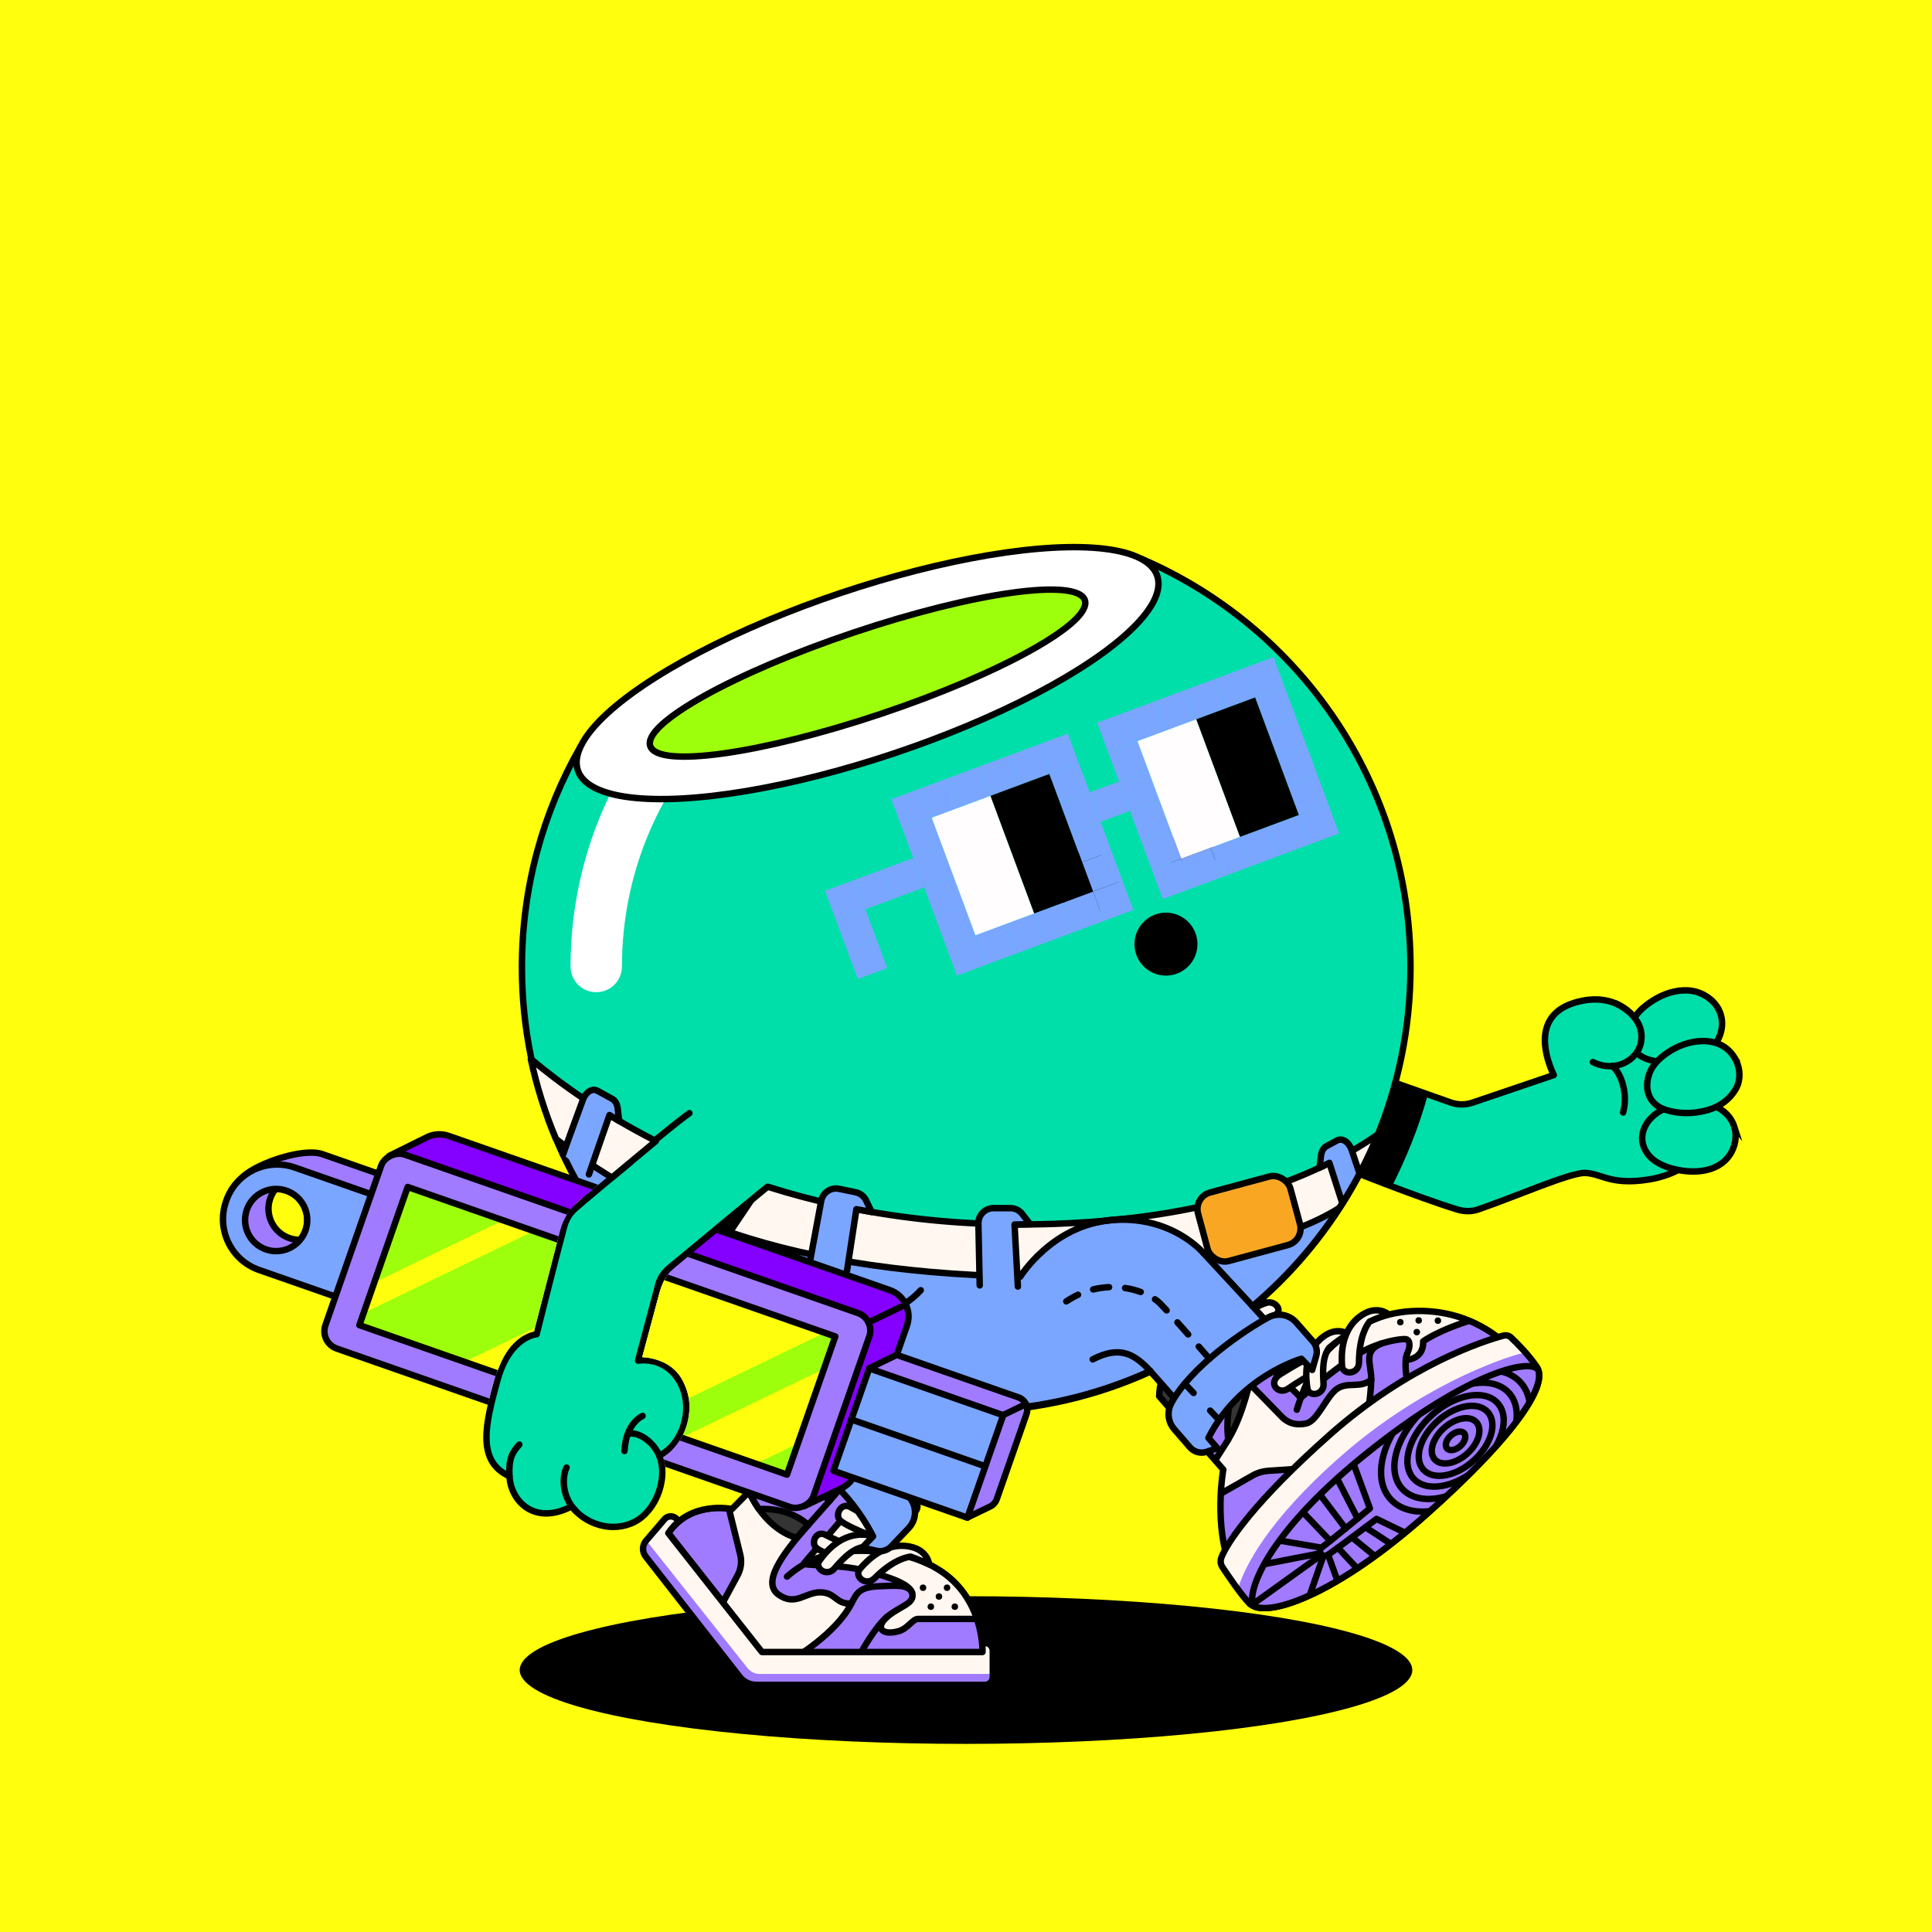<?xml version="1.0" encoding="UTF-8"?>
<svg xmlns="http://www.w3.org/2000/svg" viewBox="0 0 600 600">
<rect x="0" y="0" width="600" height="600" fill="#808080" stroke="none"/>
<svg id="uuid-2ebc4e2e-813a-485c-9454-52c68b62da26" data-name="BACKGROUND" xmlns="http://www.w3.org/2000/svg" viewBox="0 0 600 600"><defs><style>
      .uuid-eb841eac-0e7b-47b1-8e78-e5724f1a9b43 {
        fill: #ffff0d;
      }
    </style></defs><rect class="uuid-eb841eac-0e7b-47b1-8e78-e5724f1a9b43" x="-1" y="-1" width="602" height="602"/></svg>
<svg id="uuid-e741404e-82c4-4369-9e18-3b285ad0d639" data-name="BACKGROUND" xmlns="http://www.w3.org/2000/svg" viewBox="0 0 600 600"><defs><style>
      .uuid-d96a9218-ac41-4a59-a766-168518bf484e, .uuid-62df82db-f943-4e5d-8b33-ce66e667749b {
        fill: #fff;
      }

      .uuid-3fd29da4-aff1-4808-923d-0b32c79c7637, .uuid-62df82db-f943-4e5d-8b33-ce66e667749b, .uuid-72477d5d-f7d9-4d71-877e-01caf37e8bcd, .uuid-5bb669c8-5a3f-440c-aba4-3853114d1d43, .uuid-62880ae1-7573-4820-a7ac-833c4461f068, .uuid-364077b4-4770-4526-89f6-25dde6160d98, .uuid-1e9082da-51b1-4e46-b839-8455f209e0c9 {
        stroke: #000;
        stroke-width: 2px;
      }

      .uuid-3fd29da4-aff1-4808-923d-0b32c79c7637, .uuid-62df82db-f943-4e5d-8b33-ce66e667749b, .uuid-72477d5d-f7d9-4d71-877e-01caf37e8bcd, .uuid-364077b4-4770-4526-89f6-25dde6160d98 {
        stroke-miterlimit: 10;
      }

      .uuid-3fd29da4-aff1-4808-923d-0b32c79c7637, .uuid-72477d5d-f7d9-4d71-877e-01caf37e8bcd, .uuid-5bb669c8-5a3f-440c-aba4-3853114d1d43, .uuid-1e9082da-51b1-4e46-b839-8455f209e0c9 {
        fill: #00dfa9;
      }

      .uuid-62df82db-f943-4e5d-8b33-ce66e667749b, .uuid-72477d5d-f7d9-4d71-877e-01caf37e8bcd, .uuid-5bb669c8-5a3f-440c-aba4-3853114d1d43, .uuid-62880ae1-7573-4820-a7ac-833c4461f068, .uuid-364077b4-4770-4526-89f6-25dde6160d98 {
        stroke-linecap: round;
      }

      .uuid-5bb669c8-5a3f-440c-aba4-3853114d1d43, .uuid-62880ae1-7573-4820-a7ac-833c4461f068, .uuid-1e9082da-51b1-4e46-b839-8455f209e0c9 {
        stroke-linejoin: round;
      }

      .uuid-62880ae1-7573-4820-a7ac-833c4461f068 {
        fill: none;
      }

      .uuid-364077b4-4770-4526-89f6-25dde6160d98 {
        fill: #9dff0c;
      }
    </style></defs><path class="uuid-5bb669c8-5a3f-440c-aba4-3853114d1d43" d="m409.81,359.6c9.2,3.77,29.89,12.05,42.79,16.03,2.11.65,4.41.69,6.5-.04,11.79-4.08,28.47-11.39,33.03-11.32,5.25.08,7.8,3.93,19.88,2.04,13.36-2.1,22.43-11.99,20.93-23.3-4.21-43.28-25.18-26.79-25.18-26.79,0,0-5.84-8.75-18.76-4.82-11.83,3.6-10.2,14.44-6.47,22.47l-25.29,8.58c-2.14.72-4.45.71-6.59-.02l-35.7-12.61"/><path class="uuid-72477d5d-f7d9-4d71-877e-01caf37e8bcd" d="m533.36,312.82c2.5,3.94,1.62,9.14-1.57,12.4-2.47,2.53-5.88,3.88-9.32,4.4-2.8.43-5.7.42-8.49-.08-2.14-.39-4.29-1.1-5.79-2.75-1.66-1.83-2.27-4.46-1.98-6.87.51-4.17,3.84-7.14,7.22-9.26,3.17-1.98,6.86-3.26,10.64-3.09,3.8.18,7.36,2.19,9.3,5.24Z"/><path class="uuid-72477d5d-f7d9-4d71-877e-01caf37e8bcd" d="m538.57,349.84c.97,3.03.32,6.43-1.5,9.01-3.77,5.33-11.17,5.65-16.96,4.27-3.31-.79-6.69-2.21-8.67-5.13-3.13-4.61-.82-9.79,3.48-12.56,2.58-1.66,5.61-2.67,8.63-3.14,5.73-.89,13.1,1.51,15.03,7.56Z"/><path class="uuid-72477d5d-f7d9-4d71-877e-01caf37e8bcd" d="m538.71,328.53c1.8,2.99,2.06,6.89.22,9.9-1.95,3.2-4.94,5.25-8.49,6.28-3.66,1.07-7.64,1.27-11.4.44-2.25-.5-4.53-1.38-5.96-3.28-1.86-2.47-1.89-5.68-.85-8.49,1.2-3.24,4.17-5.69,7.09-7.37,6.15-3.56,15.21-4.43,19.39,2.52Z"/><path class="uuid-72477d5d-f7d9-4d71-877e-01caf37e8bcd" d="m501.85,311.68s9.27,3.84,7.77,12.02c-1.04,5.68-8.17,9.55-14.94,6.13"/><path class="uuid-62880ae1-7573-4820-a7ac-833c4461f068" d="m500.67,331.08c2.41,1.63,5.11,8.04,3.4,14.42"/><path d="m443.44,339.88c-2.88,10.58-6.94,20.23-11.17,28.59-10.17-3.78-21.16-9.53-27-11.93l11.83-26.02,26.35,9.36Z"/><ellipse cx="300" cy="518.65" rx="138.6" ry="22.93"/><path class="uuid-3fd29da4-aff1-4808-923d-0b32c79c7637" d="m319.36,427.14c-1.16,1.05-54.95,57-54.95,57,0,0,21.51-1.95,31.74,10.62,10.23,12.57,7.26,23.89,7.26,23.89h-66.9s-28.69-36.17-28.69-36.17c0,0,3.74-13.4,20.44-10.59,20.9-19.38,55.52-59.13,55.52-59.13l35.59,14.38Z"/><path d="m283.78,412.76l31.28,12.64-3.24,9.5c-2.93,3.03-9.76,10.12-13.64,14.14-11.92,0-27.98-2.13-41.33-6.37,13.95-15.1,26.93-29.92,26.93-29.92Z"/><path class="uuid-3fd29da4-aff1-4808-923d-0b32c79c7637" d="m354.45,173.54l-.11.27-174.2,58.29c-11.49,20.13-18.05,43.43-18.05,68.27,0,76.2,61.77,137.98,137.97,137.98s137.98-61.77,137.98-137.98c0-56.89-34.43-105.72-83.58-126.83Z"/><path class="uuid-62880ae1-7573-4820-a7ac-833c4461f068" d="m264.41,484.14c-4.06.49-11.49,1.36-17.85,7.23"/><path class="uuid-d96a9218-ac41-4a59-a766-168518bf484e" d="m185.17,308.14c-4.41,0-7.98-3.57-7.98-7.98,0-67.74,55.11-122.86,122.86-122.86,4.41,0,7.98,3.57,7.98,7.98s-3.57,7.98-7.98,7.98c-58.94,0-106.9,47.95-106.9,106.9,0,4.41-3.57,7.98-7.98,7.98Z"/><path d="m203.75,397.46l34.2-27.46-24.86,36.3c-6.73-5.1-3.66-2.61-9.34-8.83Z"/><path class="uuid-1e9082da-51b1-4e46-b839-8455f209e0c9" d="m323.72,387.31c19.14-13.4,39.15-11.3,55.52,7.36,19.6,22.35,30.57,33.06,30.57,33.06,0,0,10.74-19.34,34.77-17.5,18.26,1.4,24.84,14.43,24.84,14.43,0,0,6.21,8.82-22.45,33.5-28.66,24.68-54.93,40.92-61.14,29.46-6.21-11.46-2.82-32.1-2.82-32.1,0,0-22.02-26.09-27.94-32.01-6.79-6.79-15.71-1.36-15.71-1.36"/><path class="uuid-3fd29da4-aff1-4808-923d-0b32c79c7637" d="m446.97,458.17c-25.89,22.29-49.82,37.69-58.79,32.02-9.77-7.44,26.84-38.54,44.88-52.7,18.04-14.16,32.17-17.82,36.36-12.81,0,0,6.21,8.82-22.45,33.5Z"/><path class="uuid-62880ae1-7573-4820-a7ac-833c4461f068" d="m409.81,427.74c-1.89,2.86-4.55,10.38-4.55,10.38"/><ellipse class="uuid-62df82db-f943-4e5d-8b33-ce66e667749b" cx="269.41" cy="209.07" rx="94.9" ry="26.25" transform="translate(-52.5 96.54) rotate(-18.55)"/><ellipse class="uuid-364077b4-4770-4526-89f6-25dde6160d98" cx="269.41" cy="209.07" rx="71.19" ry="13.32" transform="translate(-52.5 96.54) rotate(-18.55)"/><g><path class="uuid-5bb669c8-5a3f-440c-aba4-3853114d1d43" d="m214.11,345.7c-8.05,5.83-25.34,20.79-35.52,29.67-1.67,1.45-2.82,3.41-3.39,5.55-3.14,11.67-8.55,33.44-8.55,33.44,0,0-8.42.58-12.19,14.35-3.64,13.3-6.64,25.06,3.77,29.75.35,7.47,7.51,15.45,19.2,9.41.14-.06,1.32,1.32,1.44,1.45,2.64,2.7,6.36,4.45,10.13,4.81,3.65.36,7.61-.67,10.43-3.08,3.29-2.81,5.4-6.94,6.05-11.2.4-2.61.26-5.31-.75-7.78,0,0,6.2-2.51,8.05-11.34,1.99-9.49-4.22-19.42-14.62-18.18l6.17-23.11c.51-2.2,1.74-4.16,3.49-5.59l29.38-24.3"/><path class="uuid-62880ae1-7573-4820-a7ac-833c4461f068" d="m204.73,452.06c-1.37-3.47-5.39-7.08-9-6.88"/><path class="uuid-62880ae1-7573-4820-a7ac-833c4461f068" d="m178.86,469.3c-5.16-5.27-3.82-11.97-2.9-13.54"/><path class="uuid-62880ae1-7573-4820-a7ac-833c4461f068" d="m158.22,458.45c-.27-5.22.73-7.32,3.06-9.83"/><path class="uuid-62880ae1-7573-4820-a7ac-833c4461f068" d="m193.93,450.63c.14-2.07.48-4.16,1.32-6.06.85-1.95,2.36-3.88,4.31-4.85"/></g></svg>
<svg id="uuid-175be159-db61-4df5-a3ec-4e569af78a21" data-name="BODY" xmlns="http://www.w3.org/2000/svg" viewBox="0 0 600 600"><defs><style>
      .uuid-cb5ad370-d590-4d84-8471-319d1a4c5aa5 {
        fill: none;
        stroke: #000;
        stroke-linecap: round;
        stroke-linejoin: round;
        stroke-width: 4px;
      }
    </style></defs><g id="uuid-13c94933-b88a-4a0e-9bd5-264a3853387a" data-name="expressions"><g id="uuid-006bcb9c-427f-47d9-92c9-0f51d1e9073c" data-name="mouth"><circle cx="362.12" cy="293.18" r="9.78" transform="translate(-9.59 12.26) rotate(-1.91)"/></g><g id="uuid-aa5f76af-2ff8-4e7f-a2a4-73d690451a8d" data-name="eye L"><circle cx="337.63" cy="273.96" r="9.78" transform="translate(-8.96 11.43) rotate(-1.91)"/></g><g id="uuid-4d2b7d8b-0a30-48e5-b672-08579e330a1a" data-name="eye R"><polyline class="uuid-cb5ad370-d590-4d84-8471-319d1a4c5aa5" points="374.33 254.17 360.69 266.02 379.28 264.87"/></g></g></svg>
<svg id="uuid-6b1ca43c-fceb-4acd-85bc-eb7c63c2d5ed" data-name="BACKGROUND" xmlns="http://www.w3.org/2000/svg" xmlns:xlink="http://www.w3.org/1999/xlink" viewBox="0 0 600 600"><defs><style>
      .uuid-7d324a92-f859-4859-84b1-6b64e5c7ec03, .uuid-67100d62-60e5-4cd8-9feb-5d83ffa2b8c8, .uuid-bc5fc81c-92fa-4ec4-8e4a-352e040d594c, .uuid-5ac50f8a-6b3d-459b-9f7c-e2e49936e76c, .uuid-6c969cdd-f62e-43a7-a73f-31724797c8f5, .uuid-b67ff905-7fb7-4340-8266-4c03ea4a3719, .uuid-01b34b03-825a-47cb-a604-f9db4e1cd74f, .uuid-466c2826-7ac3-48ed-8208-b1d7f9e89468 {
        fill: none;
      }

      .uuid-67100d62-60e5-4cd8-9feb-5d83ffa2b8c8 {
        clip-path: url(#uuid-0502021d-5d50-4318-98da-cdd75b92ab18);
      }

      .uuid-617835b9-dcb7-47c3-8e7d-ba218dfa85d0 {
        fill: #353434;
      }

      .uuid-617835b9-dcb7-47c3-8e7d-ba218dfa85d0, .uuid-8e974996-2f7b-47a5-9824-e41b82eedcf4, .uuid-4e5a8a5f-577b-4228-8ffe-283c3c5a70f5, .uuid-bc5fc81c-92fa-4ec4-8e4a-352e040d594c, .uuid-5ac50f8a-6b3d-459b-9f7c-e2e49936e76c {
        stroke: #000;
        stroke-linecap: round;
        stroke-linejoin: round;
      }

      .uuid-617835b9-dcb7-47c3-8e7d-ba218dfa85d0, .uuid-8e974996-2f7b-47a5-9824-e41b82eedcf4, .uuid-4e5a8a5f-577b-4228-8ffe-283c3c5a70f5, .uuid-5ac50f8a-6b3d-459b-9f7c-e2e49936e76c {
        stroke-width: 2px;
      }

      .uuid-57d2f649-6cf8-4f64-88c1-f5885b0533cd, .uuid-4e5a8a5f-577b-4228-8ffe-283c3c5a70f5 {
        fill: #fff7f0;
      }

      .uuid-4a3249ec-b2f6-48bb-a8f3-a82bfffadfc2, .uuid-8e974996-2f7b-47a5-9824-e41b82eedcf4 {
        fill: #a07bff;
      }

      .uuid-bc5fc81c-92fa-4ec4-8e4a-352e040d594c {
        stroke-width: 2px;
      }

      .uuid-6c969cdd-f62e-43a7-a73f-31724797c8f5 {
        clip-path: url(#uuid-65b2ff7e-b3d6-471c-abcc-31367d16a59a);
      }

      .uuid-b67ff905-7fb7-4340-8266-4c03ea4a3719 {
        clip-path: url(#uuid-b7157335-6e6b-4f02-acd6-65c4362be68b);
      }

      .uuid-01b34b03-825a-47cb-a604-f9db4e1cd74f {
        clip-path: url(#uuid-210babb4-acd7-4b92-9096-56d819bae4c2);
      }

      .uuid-466c2826-7ac3-48ed-8208-b1d7f9e89468 {
        clip-path: url(#uuid-bafb8971-eb1d-4f25-a86c-d00529b534c5);
      }
    </style><clipPath id="uuid-0502021d-5d50-4318-98da-cdd75b92ab18"><path class="uuid-7d324a92-f859-4859-84b1-6b64e5c7ec03" d="m236.72,508.58l-26.43-36.69c-.99-1.27-2.89-1.3-3.93-.08l-5.74,6.7c-1.19,1.4-1.23,3.44-.1,4.88l29.22,37.38c1.22,1.56,3.1,2.48,5.08,2.48h71.09c1.33,0,2.41-1.08,2.41-2.41v-8.19c0-1.33-1.08-2.41-2.41-2.41h-65.78c-1.34,0-2.6-.62-3.42-1.67h0Z"/></clipPath><clipPath id="uuid-65b2ff7e-b3d6-471c-abcc-31367d16a59a"><path class="uuid-7d324a92-f859-4859-84b1-6b64e5c7ec03" d="m250.25,445.38l-22.93,23.27s-12.85-2.78-19.77,7.48l29.07,36.91h68.51s.65-17.01-14.04-25.82c-8.29-5.06-18.57-5.38-18.57-5.38l11.83-12.51c.96-1.06.66-2.75-.62-3.4-2.53-1.29-6.47-3.3-9.42-4.8-1.34-.68-2.97-.41-4.02.67l-1.42,1.47s-6.22-3.03-10.77-8.09-5.44-7.92-5.44-7.92l2.43-2.53-1.36-.35c-.75-.19-1.55-.17-2.25.15-.47.22-.9.52-1.22.84h0Z"/></clipPath><clipPath id="uuid-b7157335-6e6b-4f02-acd6-65c4362be68b"><path class="uuid-7d324a92-f859-4859-84b1-6b64e5c7ec03" d="m360,433.62l19.9,22.77s-3.17,17.71,2.54,31.11c0,0,5.33-16.06,31.48-39.12,26.16-23.06,53.73-30.88,53.73-30.88,0,0-10.6-11.39-29.3-10.31-18.7,1.08-28.7,15.35-28.7,15.35l-20.51-22.1c-.8-.85-1.95-1.29-3.1-1.14-2.22.27-6.08,1.2-10.09,4.24-.66.5-.78,1.46-.26,2.11l1.05,1.3s-16.35,11.66-16.75,26.68h0Z"/></clipPath><clipPath id="uuid-210babb4-acd7-4b92-9096-56d819bae4c2"><path class="uuid-7d324a92-f859-4859-84b1-6b64e5c7ec03" d="m469.32,415.42c-.66-.63-1.59-.86-2.47-.62-5.87,1.59-29.25,8.95-53.86,30.76-23.28,20.64-31.86,33.4-33.68,38.15-.37.98-.27,2.06.31,2.94,1.37,2.1,5.65,8.44,8.34,11.27,4.73,4.98,26.38-2.07,55.09-27.69,28.72-25.62,37.69-40.52,34.25-45.67-2.52-3.77-6.2-7.44-7.99-9.14h0Z"/></clipPath><clipPath id="uuid-bafb8971-eb1d-4f25-a86c-d00529b534c5"><path class="uuid-7d324a92-f859-4859-84b1-6b64e5c7ec03" d="m477.9,426.07h0c-.62-4.79-20.55-1.28-53.98,25.69-33.41,26.94-37.41,45.67-34.1,47.26,7.15,2.33,27.31-5.65,53.25-28.79,24.07-21.47,34.26-35.41,34.9-42.4,0-.73,0-1.33-.07-1.76h0Z"/></clipPath></defs><g id="uuid-f408db85-a353-4742-a68e-9c398e6873ff" data-name="uuid-cd11fcea-88d0-488e-8ad3-f73ba4124c0e"><g><g><g><path class="uuid-57d2f649-6cf8-4f64-88c1-f5885b0533cd" d="m236.72,508.58l-26.43-36.69c-.99-1.27-2.89-1.3-3.93-.08l-5.74,6.7c-1.19,1.4-1.23,3.44-.1,4.88l29.22,37.38c1.22,1.56,3.1,2.48,5.08,2.48h71.09c1.33,0,2.41-1.08,2.41-2.41v-8.19c0-1.33-1.08-2.41-2.41-2.41h-65.78c-1.34,0-2.6-.62-3.42-1.67h0Z"/><g class="uuid-67100d62-60e5-4cd8-9feb-5d83ffa2b8c8"><path class="uuid-4a3249ec-b2f6-48bb-a8f3-a82bfffadfc2" d="m311.73,519.85h-75.87c-1.43,0-2.79-.65-3.68-1.78l-33.28-41.94-4.78,6.84,36.02,45.1,81.59-1.62v-6.61h0Z"/></g><path class="uuid-5ac50f8a-6b3d-459b-9f7c-e2e49936e76c" d="m236.72,508.58l-26.43-36.69c-.99-1.27-2.89-1.3-3.93-.08l-5.74,6.7c-1.19,1.4-1.23,3.44-.1,4.88l29.22,37.38c1.22,1.56,3.1,2.48,5.08,2.48h71.09c1.33,0,2.41-1.08,2.41-2.41v-8.19c0-1.33-1.08-2.41-2.41-2.41h-65.78c-1.34,0-2.6-.62-3.42-1.67h0Z"/></g><g><path class="uuid-57d2f649-6cf8-4f64-88c1-f5885b0533cd" d="m250.25,445.38l-22.93,23.27s-12.85-2.78-19.77,7.48l29.07,36.91h68.51s.65-17.01-14.04-25.82c-8.29-5.06-18.57-5.38-18.57-5.38l11.83-12.51c.96-1.06.66-2.75-.62-3.4-2.53-1.29-6.47-3.3-9.42-4.8-1.34-.68-2.97-.41-4.02.67l-1.42,1.47s-6.22-3.03-10.77-8.09-5.44-7.92-5.44-7.92l2.43-2.53-1.36-.35c-.75-.19-1.55-.17-2.25.15-.47.22-.9.52-1.22.84h0Z"/><g class="uuid-6c969cdd-f62e-43a7-a73f-31724797c8f5"><g><path class="uuid-8e974996-2f7b-47a5-9824-e41b82eedcf4" d="m207.56,476.13l16.95,21.51,4.56-8.42c1.06-1.96,1.35-4.25.82-6.42l-3.54-14.32c-3.13-.41-13.01-.92-18.79,7.64h0Z"/><path class="uuid-617835b9-dcb7-47c3-8e7d-ba218dfa85d0" d="m235.69,468.65c5.41,7.65,11.73,8.93,11.73,8.93l17.3-19.75-9.01-19.35-13.15,2.63-11.12,19.55s1.48,4.08,4.25,7.99h0Z"/><g><path class="uuid-8e974996-2f7b-47a5-9824-e41b82eedcf4" d="m268.87,463.27s-18.49,21.32-19.16,22.2c-.67.88,10.65.19,18.81,2.29,8.16,2.09,14.33,4.3,14.83,7.23.51,2.93-3.21,3.65-7.01,6.46-4.82,3.56-2.97,6.66,2.61,5.17,3.03-.81,4.45-3.84,6.12-3.84h20.73s4.72,8.78,5.12,12.22h-64.36s13.07-7.62,17.85-17.02c-4.93.3-4.73-3.34-9.51-3.47s-7.82,4.45-13.08.74c-5.26-3.71.81-12.27,9.17-21.64,0,0-5.19-5.51-15.3-4.96,0,0-1.38-1.62-4.87-9.15l8.34-7.23s14.66,9.91,18.46,13.85l7.58-8.75,3.67,5.9h0Z"/><path class="uuid-8e974996-2f7b-47a5-9824-e41b82eedcf4" d="m264.41,497.97c1.72-3.24,2.38-5.16,8.9-5.36,4.73-.15,8.74-.71,9.95,2.03"/><line class="uuid-5ac50f8a-6b3d-459b-9f7c-e2e49936e76c" x1="250.99" y1="473.6" x2="257.61" y2="466.12"/></g><path class="uuid-5ac50f8a-6b3d-459b-9f7c-e2e49936e76c" d="m275.64,501.99c-4.04,3.39-8.12,11.05-8.12,11.05"/><polygon class="uuid-4a3249ec-b2f6-48bb-a8f3-a82bfffadfc2" points="278.48 461.05 272.13 468.34 277.35 470.68 283.97 463.81 278.48 461.05"/></g></g><path class="uuid-5ac50f8a-6b3d-459b-9f7c-e2e49936e76c" d="m250.25,445.38l-22.93,23.27s-12.85-2.78-19.77,7.48l29.07,36.91h68.51s.65-17.01-14.04-25.82c-8.29-5.06-18.57-5.38-18.57-5.38l11.83-12.51c.96-1.06.66-2.75-.62-3.4-2.53-1.29-6.47-3.3-9.42-4.8-1.34-.68-2.97-.41-4.02.67l-1.42,1.47s-6.22-3.03-10.77-8.09-5.44-7.92-5.44-7.92l2.43-2.53-1.36-.35c-.75-.19-1.55-.17-2.25.15-.47.22-.9.52-1.22.84h0Z"/></g><path class="uuid-5ac50f8a-6b3d-459b-9f7c-e2e49936e76c" d="m244.42,489.63c5.92-5.31,14.38-9.03,28.11-7.79"/><g><path class="uuid-4e5a8a5f-577b-4228-8ffe-283c3c5a70f5" d="m264.17,468.09c4.47,2.6,9.09,4.34,12.76,5.69,3.67,1.35,2.33,6.74-2.45,4.81-4.77-1.93-11.32-4.52-13.4-6.25s.11-5.99,3.09-4.26h0Z"/><path class="uuid-4e5a8a5f-577b-4228-8ffe-283c3c5a70f5" d="m256.34,476.65c2.44,1.28,4.92,2.3,7.25,3.14,1.81.66-1.41,4.84-3.61,4-2.73-1.04-5.18-2.09-6.31-2.95-2.05-1.55-.22-5.7,2.68-4.19Z"/><path class="uuid-4e5a8a5f-577b-4228-8ffe-283c3c5a70f5" d="m275.35,481.45s-.77-4.17-6.3-4.78c-7.82-.86-12.81,5.57-14.54,7.98s2.32,5.2,4.64,2.45c4.98-5.91,7.52-6.36,8.95-6.67,3.05.17,7.25,1.01,7.25,1.01h0Z"/><path class="uuid-4e5a8a5f-577b-4228-8ffe-283c3c5a70f5" d="m288.56,485.83s-.38-4.37-5.93-5.51c-7.86-1.61-13.55,4.58-15.55,6.9-1.99,2.33,1.85,5.58,4.48,2.95,5.63-5.64,9.79-6.56,11.27-6.75,1.91.64,5.74,2.4,5.74,2.4h0Z"/></g><g><circle cx="286.65" cy="493.08" r="1.01"/><circle cx="294.11" cy="493.08" r="1.01"/><circle cx="291.6" cy="495.81" r="1.01"/><circle cx="289.08" cy="498.97" r="1.01"/><circle cx="296.53" cy="498.97" r="1.01"/></g></g><g><g><path class="uuid-57d2f649-6cf8-4f64-88c1-f5885b0533cd" d="m360,433.62l19.9,22.77s-3.17,17.71,2.54,31.11c0,0,5.33-16.06,31.48-39.12,26.16-23.06,53.73-30.88,53.73-30.88,0,0-10.6-11.39-29.3-10.31-18.7,1.08-28.7,15.35-28.7,15.35l-20.51-22.1c-.8-.85-1.95-1.29-3.1-1.14-2.22.27-6.08,1.2-10.09,4.24-.66.5-.78,1.46-.26,2.11l1.05,1.3s-16.35,11.66-16.75,26.68h0Z"/><g class="uuid-b67ff905-7fb7-4340-8266-4c03ea4a3719"><g><path class="uuid-617835b9-dcb7-47c3-8e7d-ba218dfa85d0" d="m381.44,447.04c4.72-7.69,7.01-19.3,7.01-19.3l-19.82-20.2s-11.73,9.84-12.54,27.51l18.2,22.02,7.15-10.02h0Z"/><path class="uuid-8e974996-2f7b-47a5-9824-e41b82eedcf4" d="m386.55,424.93c-7.06,9.84-5.11,22.11-5.11,22.11,0,0-3.64,5.93-5.06,7.89l-8.56-9.17s.9-17.83,11.2-28.23l7.52,7.4h0Z"/><path class="uuid-8e974996-2f7b-47a5-9824-e41b82eedcf4" d="m376.75,406.95l27.24,27.12s7.58-6.51,15.13-11.9c7.55-5.39,15.66-6.4,17.28-6.3,1.62.1,1.57,2.33.81,4.04-.76,1.72-.61,2.43-.61,2.43,0,0,5.58-.04,5.38-5.77,0,0,4.72-3.57,16.31-7.01l8.7.94,6.67,3.71-19.42,13.53-29.9,13.91s1.38-7.48,1.52-13.21c-3.24,2.83-7.06.62-10.45,2.75-3.39,2.12-6.17,10.11-9.74,10.87-2.37.5-5.18.5-7.81-2.28-3.74-3.94-28.82-29.38-28.82-29.38l4.5-3.94,3.2.49h0Z"/><path class="uuid-8e974996-2f7b-47a5-9824-e41b82eedcf4" d="m377.18,464.97l11.88-6.76c1.46-.83,3.09-1.32,4.76-1.43l10.6-.71-26.22,34.72-3.1-12.74,2.08-13.08h0Z"/><path class="uuid-5ac50f8a-6b3d-459b-9f7c-e2e49936e76c" d="m425.87,428.43c-.03-5.04-2.63-8.79,3.04-11.15"/><path class="uuid-5ac50f8a-6b3d-459b-9f7c-e2e49936e76c" d="m436.62,421.78c-.43,3.41.54,8.14.54,8.14"/><polygon class="uuid-4a3249ec-b2f6-48bb-a8f3-a82bfffadfc2" points="379.85 401.15 383.87 405.09 388.18 403.12 384.85 399.49 380.73 397.86 379.85 401.15"/></g></g><path class="uuid-5ac50f8a-6b3d-459b-9f7c-e2e49936e76c" d="m360,433.62l19.9,22.77s-3.17,17.71,2.54,31.11c0,0,5.33-16.06,31.48-39.12,26.16-23.06,53.73-30.88,53.73-30.88,0,0-10.6-11.39-29.3-10.31-18.7,1.08-28.7,15.35-28.7,15.35l-20.51-22.1c-.8-.85-1.95-1.29-3.1-1.14-2.22.27-6.08,1.2-10.09,4.24-.66.5-.78,1.46-.26,2.11l1.05,1.3s-16.35,11.66-16.75,26.68h0Z"/></g><g><g><path class="uuid-57d2f649-6cf8-4f64-88c1-f5885b0533cd" d="m469.32,415.42c-.66-.63-1.59-.86-2.47-.62-5.87,1.59-29.25,8.95-53.86,30.76-23.28,20.64-31.86,33.4-33.68,38.15-.37.98-.27,2.06.31,2.94,1.37,2.1,5.65,8.44,8.34,11.27,4.73,4.98,26.38-2.07,55.09-27.69,28.72-25.62,37.69-40.52,34.25-45.67-2.52-3.77-6.2-7.44-7.99-9.14h0Z"/><g class="uuid-01b34b03-825a-47cb-a604-f9db4e1cd74f"><path class="uuid-4a3249ec-b2f6-48bb-a8f3-a82bfffadfc2" d="m474.46,421.06c-.67-.63-1.6-.86-2.49-.62-5.93,1.59-30.69,9.97-55.54,31.78-23.51,20.64-29.54,34.57-31.37,39.32-.38.98-.27,2.06.31,2.94,1.39,2.1,4.23,6.25,6.95,9.08,4.77,4.98,26.63-2.07,55.63-27.69,29-25.62,38.05-40.52,34.58-45.67-2.54-3.77-6.26-7.44-8.07-9.14h0Z"/></g><path class="uuid-5ac50f8a-6b3d-459b-9f7c-e2e49936e76c" d="m469.32,415.42c-.66-.63-1.59-.86-2.47-.62-5.87,1.59-29.25,8.95-53.86,30.76-23.28,20.64-31.86,33.4-33.68,38.15-.37.98-.27,2.06.31,2.94,1.37,2.1,5.65,8.44,8.34,11.27,4.73,4.98,26.38-2.07,55.09-27.69,28.72-25.62,37.69-40.52,34.25-45.67-2.52-3.77-6.2-7.44-7.99-9.14h0Z"/></g><g><path class="uuid-4a3249ec-b2f6-48bb-a8f3-a82bfffadfc2" d="m477.9,426.07h0c-.62-4.79-20.55-1.28-53.98,25.69-33.41,26.94-37.41,45.67-34.1,47.26,7.15,2.33,27.31-5.65,53.25-28.79,24.07-21.47,34.26-35.41,34.9-42.4,0-.73,0-1.33-.07-1.76h0Z"/><g class="uuid-466c2826-7ac3-48ed-8208-b1d7f9e89468"><g><g><ellipse class="uuid-bc5fc81c-92fa-4ec4-8e4a-352e040d594c" cx="452.04" cy="447.48" rx="3.55" ry="2.2" transform="translate(-183.16 414.29) rotate(-41.72)"/><ellipse class="uuid-bc5fc81c-92fa-4ec4-8e4a-352e040d594c" cx="452.04" cy="447.48" rx="8.67" ry="5.37" transform="translate(-183.16 414.29) rotate(-41.72)"/><ellipse class="uuid-bc5fc81c-92fa-4ec4-8e4a-352e040d594c" cx="452.04" cy="447.48" rx="13.41" ry="8.31" transform="translate(-183.16 414.29) rotate(-41.72)"/><ellipse class="uuid-bc5fc81c-92fa-4ec4-8e4a-352e040d594c" cx="452.04" cy="447.48" rx="17.54" ry="10.87" transform="translate(-183.16 414.29) rotate(-41.72)"/><ellipse class="uuid-bc5fc81c-92fa-4ec4-8e4a-352e040d594c" cx="452.04" cy="447.48" rx="22.28" ry="13.8" transform="translate(-183.16 414.29) rotate(-41.72)"/><ellipse class="uuid-bc5fc81c-92fa-4ec4-8e4a-352e040d594c" cx="452.04" cy="447.48" rx="27.13" ry="16.81" transform="translate(-183.16 414.29) rotate(-41.72)"/></g><g><path class="uuid-5ac50f8a-6b3d-459b-9f7c-e2e49936e76c" d="m419.16,451.36l6.27,17.09s-12.64,10.48-14.66,11.9c-2.02,1.42-.13,3.71,1.69,2.49,1.82-1.21,15.03-11.12,15.03-11.12l10.31,4.99"/><line class="uuid-5ac50f8a-6b3d-459b-9f7c-e2e49936e76c" x1="424.04" y1="474.29" x2="435.57" y2="481.83"/><line class="uuid-5ac50f8a-6b3d-459b-9f7c-e2e49936e76c" x1="419.85" y1="477.42" x2="430.25" y2="485.94"/><line class="uuid-5ac50f8a-6b3d-459b-9f7c-e2e49936e76c" x1="415.48" y1="480.65" x2="423.85" y2="489.65"/><line class="uuid-5ac50f8a-6b3d-459b-9f7c-e2e49936e76c" x1="412.45" y1="482.84" x2="416.83" y2="494.97"/><line class="uuid-5ac50f8a-6b3d-459b-9f7c-e2e49936e76c" x1="413.11" y1="478.53" x2="403.28" y2="468.21"/><line class="uuid-5ac50f8a-6b3d-459b-9f7c-e2e49936e76c" x1="408.19" y1="461.84" x2="417.88" y2="474.67"/><line class="uuid-5ac50f8a-6b3d-459b-9f7c-e2e49936e76c" x1="421.62" y1="471.59" x2="413.93" y2="456.61"/><line class="uuid-5ac50f8a-6b3d-459b-9f7c-e2e49936e76c" x1="410.4" y1="480.65" x2="395.13" y2="478.06"/><line class="uuid-5ac50f8a-6b3d-459b-9f7c-e2e49936e76c" x1="410.05" y1="482.39" x2="390" y2="486.28"/><line class="uuid-5ac50f8a-6b3d-459b-9f7c-e2e49936e76c" x1="411.01" y1="483.13" x2="405.24" y2="499.76"/><line class="uuid-5ac50f8a-6b3d-459b-9f7c-e2e49936e76c" x1="410.43" y1="482.84" x2="387.37" y2="499.41"/></g></g></g><path class="uuid-5ac50f8a-6b3d-459b-9f7c-e2e49936e76c" d="m477.9,426.07h0c-.62-4.79-20.55-1.28-53.98,25.69-33.41,26.94-37.41,45.67-34.1,47.26,7.15,2.33,27.31-5.65,53.25-28.79,24.07-21.47,34.26-35.41,34.9-42.4,0-.73,0-1.33-.07-1.76h0Z"/></g></g><path class="uuid-4e5a8a5f-577b-4228-8ffe-283c3c5a70f5" d="m409.66,422.54s-3.89,5.28-6.92,15.26"/><g><path class="uuid-4e5a8a5f-577b-4228-8ffe-283c3c5a70f5" d="m395.76,408.5c-4.48,2-8.37,4.59-11.44,6.66-3.07,2.07-6.53-1.91-2.41-4.51s9.11-5.45,11.6-6.1c2.49-.65,5.23,2.62,2.24,3.95h0Z"/><path class="uuid-4e5a8a5f-577b-4228-8ffe-283c3c5a70f5" d="m403.92,416.93c-4.48,2-8.37,4.59-11.44,6.66-3.07,2.07-6.53-1.91-2.41-4.51s9.11-5.45,11.6-6.1c2.49-.65,5.23,2.62,2.24,3.95h0Z"/><path class="uuid-4e5a8a5f-577b-4228-8ffe-283c3c5a70f5" d="m410.49,425.27c-4.48,2-7.42,3.94-10.49,6.02-3.07,2.07-6.53-1.91-2.41-4.51s9.11-5.45,11.6-6.1c.47.81.96,3.15,1.3,4.6h0Z"/><path class="uuid-4e5a8a5f-577b-4228-8ffe-283c3c5a70f5" d="m418.62,414.25s-3.47-2.43-7.84,1.01c-6.17,4.87-5.22,12.96-4.76,15.89s5.3,2.08,5.02-1.51c-.6-7.7.9-9.81,1.7-11.03,2.29-2.02,5.88-4.36,5.88-4.36h0Z"/><path class="uuid-4e5a8a5f-577b-4228-8ffe-283c3c5a70f5" d="m431.11,408.11s-3.34-2.85-8.09.24c-6.73,4.36-6.45,12.77-6.24,15.82.21,3.06,5.24,2.68,5.26-1.04.05-7.97,2.38-11.55,3.3-12.71,1.81-.89,5.78-2.31,5.78-2.31Z"/></g><g><circle cx="434.88" cy="410.61" r="1.01"/><circle cx="440.59" cy="410.07" r="1.01"/><circle cx="440" cy="413.7" r="1.01"/><circle cx="446.55" cy="410.14" r="1.01"/></g></g></g></g></svg>
<svg id="uuid-95b5227d-2769-4238-a500-dd358444bba0" data-name="BODY" xmlns="http://www.w3.org/2000/svg" viewBox="0 0 600 600"><defs><style>
      .uuid-254d1ac9-1134-416c-b624-beaaa8dc301f {
        fill: #7aa6ff;
      }

      .uuid-254d1ac9-1134-416c-b624-beaaa8dc301f, .uuid-428efed7-69bb-4902-ba4b-68e9e234b259, .uuid-a3189951-741a-4377-bc06-daef984417cb {
        stroke-width: 2px;
      }

      .uuid-254d1ac9-1134-416c-b624-beaaa8dc301f, .uuid-428efed7-69bb-4902-ba4b-68e9e234b259, .uuid-a3189951-741a-4377-bc06-daef984417cb, .uuid-15b1d1c2-0816-4703-a22f-7fb2bc142205 {
        stroke: #000;
        stroke-linecap: round;
        stroke-linejoin: round;
      }

      .uuid-428efed7-69bb-4902-ba4b-68e9e234b259 {
        fill: #fff7f0;
      }

      .uuid-a3189951-741a-4377-bc06-daef984417cb {
        fill: none;
      }

      .uuid-15b1d1c2-0816-4703-a22f-7fb2bc142205 {
        fill: #f9a723;
        stroke-width: 2px;
      }
    </style></defs><g id="uuid-35c559f7-0283-4aa7-9b92-d34f2741af7b" data-name="uuid-605b41a0-aa5b-46b1-a8cc-7a7388354e5f"><g><g><path class="uuid-254d1ac9-1134-416c-b624-beaaa8dc301f" d="m265.06,433.71l-12.83,13.93,24.11,24.11,32.61-33.86s-9.11-3.01-21.05-4.93c-11.93-1.92-22.84.76-22.84.76h0Z"/><path d="m283.78,412.76l31.28,12.64-3.24,9.5c-2.93,3.03-9.76,10.12-13.64,14.14-11.92,0-27.98-2.13-41.33-6.37,13.95-15.1,26.93-29.92,26.93-29.92h0Z"/><path class="uuid-254d1ac9-1134-416c-b624-beaaa8dc301f" d="m256.75,440.63c11.72,4.9,21.56,18.02,26.25,25.16,1.8,2.74,1.48,6.36-.78,8.74l-5.4,5.69c-1.18,1.24-2.92,1.77-4.59,1.4l-4.44-1,3.34-3.48s-8.51-18.01-24.06-24.06l-2.92,3.05-1.41-3.2c-.8-1.8-.42-3.91.94-5.33l5.18-5.38c2.04-2.12,5.18-2.73,7.89-1.6h0Z"/></g><g><path class="uuid-254d1ac9-1134-416c-b624-beaaa8dc301f" d="m195.72,360.99c-9.29-4.19-17.84-8.74-25.47-13.44,3.18,8.66,7.21,16.91,11.97,24.66l13.5-11.22h0Z"/><path class="uuid-254d1ac9-1134-416c-b624-beaaa8dc301f" d="m418.95,370.3c-24.03,7.71-48.97,5.83-75.98,8.83-39.41,8.01-77.99,4.3-111.27-5.07l-23.9,19.76c-1.62,1.34-2.78,3.14-3.33,5.17l-.18.65c24.83,23.86,58.55,38.52,95.7,38.52,20.42,0,39.8-4.45,57.24-12.4,0,0-.01.03-.01.03l10.9,12.33,27.36-25.36-6.48-7.1s-.02,0-.02,0c11.86-10,22.01-21.95,29.96-35.36h0Z"/></g><g><path class="uuid-428efed7-69bb-4902-ba4b-68e9e234b259" d="m203.69,354.36c-17.08-8.69-30-18.05-38.83-25.49,1.83,8.61,4.46,16.91,7.81,24.84,5.47,4.27,11.23,8.27,17.37,12l13.65-11.35Z"/><path class="uuid-428efed7-69bb-4902-ba4b-68e9e234b259" d="m342.98,379.13c-41.76,3.6-76.57-1.71-104.59-10.59l-15.49,12.81c24.69,8.91,54.95,14.31,93.96,15.13,0,0,9.76-15.82,28.03-17.52,18.89-1.76,28.81,10.15,28.81,10.15,0,0,26.43-3.81,42.25-13.99,4.66-7.17,8.68-14.8,11.96-22.81-22.27,15.48-52.65,24.04-84.93,26.82h0Z"/></g><path class="uuid-254d1ac9-1134-416c-b624-beaaa8dc301f" d="m363.75,435.78c5.95-11.23,22.62-22.64,30.16-26.66,2.9-1.55,6.47-.89,8.64,1.58l5.18,5.89c1.13,1.29,1.5,3.07.98,4.7l-1.2,4.15-3.35-3.46s-19.28,5.51-28.87,24.58l2.77,3.19-3.32,1.12c-1.87.63-3.93.07-5.22-1.43l-4.89-5.65c-1.93-2.23-2.25-5.4-.87-8.01h0Z"/><path class="uuid-254d1ac9-1134-416c-b624-beaaa8dc301f" d="m251.53,391.83l3.51-18.9c.48-2.58,2.98-4.26,5.55-3.73l5.12,1.06c1.43.3,2.64,1.24,3.27,2.56l1.72,3.58-4.74-.87-2.91,19.07"/><path class="uuid-254d1ac9-1134-416c-b624-beaaa8dc301f" d="m304.26,399.19l-.41-19.21c-.06-2.62,2.06-4.78,4.68-4.78h5.23c1.46,0,2.84.67,3.72,1.83l2.42,3.15-4.82.11,1.03,19.26"/><path class="uuid-254d1ac9-1134-416c-b624-beaaa8dc301f" d="m416.88,373.71l-4.03-12.57-3.04,1.52.44-3.75c.16-1.38.79-2.47,1.7-2.96l3.26-1.76c1.64-.88,3.68.41,4.53,2.87,0,0,1.79,5.26,2.48,7.39-2.03,4.03-5.35,9.26-5.35,9.26h0Z"/><path class="uuid-254d1ac9-1134-416c-b624-beaaa8dc301f" d="m182.89,364.72l6.4-18.43,2.98,1.81-.44-3.87c-.16-1.38-.79-2.47-1.7-2.96l-4.6-2.53c-1.64-.88-3.68.41-4.53,2.87,0,0-5.46,14.85-6.15,16.97"/><rect class="uuid-15b1d1c2-0816-4703-a22f-7fb2bc142205" x="373.04" y="367.45" width="29.72" height="22.05" rx="5.33" ry="5.33" transform="translate(-85.21 114.14) rotate(-15.1)"/><g><path class="uuid-a3189951-741a-4377-bc06-daef984417cb" d="m252.23,408.88s21.46,5.16,33.72-8.19"/><g><path d="m378.59,441.98c-.27,0-.53-.11-.73-.31l-2.75-2.91c-.38-.4-.36-1.03.04-1.41.4-.38,1.03-.36,1.41.04l2.75,2.91c.38.4.36,1.03-.04,1.41-.19.18-.44.27-.69.27h0Z"/><path d="m370.68,433.6c-.27,0-.53-.11-.73-.31l-2.75-2.91c-.38-.4-.36-1.03.04-1.41s1.03-.36,1.41.04l2.75,2.91c.38.4.36,1.03-.04,1.41-.19.18-.44.27-.69.27h0Z"/></g><path d="m375.6,422.97c-.28,0-.56-.12-.76-.34,0,0-1.36-1.57-3.3-3.78-.36-.42-.32-1.05.09-1.41.42-.36,1.05-.32,1.41.09,1.94,2.21,3.3,3.78,3.3,3.78.36.42.32,1.05-.1,1.41-.19.16-.42.25-.66.25h0Zm-6.61-7.55c-.28,0-.55-.11-.75-.34-1.1-1.24-2.23-2.52-3.32-3.74-.37-.41-.33-1.04.08-1.41.41-.37,1.04-.33,1.41.08,1.09,1.22,2.23,2.51,3.33,3.75.37.41.33,1.05-.09,1.41-.19.17-.43.25-.66.25h0Zm-6.68-7.47c-.27,0-.54-.11-.74-.32-.76-.83-1.41-1.53-1.91-2.04-.41-.43-.93-.85-1.53-1.27-.45-.31-.57-.94-.25-1.39.31-.45.94-.57,1.39-.25.71.49,1.32,1,1.82,1.52.51.52,1.18,1.24,1.95,2.08.37.41.35,1.04-.06,1.41-.19.18-.43.26-.68.26h0Zm-31.16-2.79c-.32,0-.64-.16-.83-.45-.31-.46-.18-1.08.28-1.39,1.21-.81,2.48-1.52,3.76-2.12.5-.23,1.1-.02,1.33.48.23.5.02,1.1-.48,1.33-1.19.56-2.37,1.22-3.5,1.97-.17.11-.36.17-.55.17h0Zm23.1-2.92c-.11,0-.23-.02-.34-.06-1.48-.54-3.04-.94-4.64-1.18-.55-.08-.92-.59-.84-1.14.08-.55.59-.92,1.14-.84,1.73.26,3.43.69,5.03,1.28.52.19.79.76.6,1.28-.15.41-.53.66-.94.66h0Zm-14.76-.79c-.45,0-.86-.31-.97-.76-.13-.54.2-1.08.73-1.21,1.68-.41,3.41-.66,5.14-.74.55-.02,1.02.4,1.04.96s-.4,1.02-.96,1.04c-1.6.07-3.2.3-4.75.68-.08.02-.16.03-.24.03h0Z"/><path d="m272.16,453c-.27,0-.54-.11-.74-.33-.37-.41-.34-1.04.07-1.41l3.71-3.36c.41-.37,1.04-.34,1.41.07.37.41.34,1.04-.07,1.41l-3.71,3.36c-.19.17-.43.26-.67.26h0Zm7.41-6.71c-.27,0-.54-.11-.74-.33-.37-.41-.34-1.04.07-1.41l3.71-3.36c.41-.37,1.04-.34,1.41.07.37.41.34,1.04-.07,1.41l-3.71,3.36c-.19.17-.43.26-.67.26h0Zm7.41-6.71c-.27,0-.54-.11-.74-.33-.37-.41-.34-1.04.07-1.41l1.02-.93c.41-.37,1.04-.34,1.41.07.37.41.34,1.04-.07,1.41l-1.02.93c-.19.17-.43.26-.67.26h0Z"/><path d="m256.35,459.55c-.26,0-.53-.1-.73-.31-.38-.4-.36-1.03.04-1.41l3.63-3.44c.4-.38,1.03-.36,1.41.04.38.4.36,1.03-.04,1.41l-3.63,3.44c-.19.18-.44.27-.69.27h0Zm7.26-6.88c-.26,0-.53-.1-.73-.31-.38-.4-.36-1.03.04-1.41l3.63-3.44c.4-.38,1.03-.36,1.41.04.38.4.36,1.03-.04,1.41l-3.63,3.44c-.19.18-.44.27-.69.27h0Z"/><path class="uuid-a3189951-741a-4377-bc06-daef984417cb" d="m357.23,425.79c-4.86-5.22-9.35-8.05-17.88-3.63"/><line class="uuid-a3189951-741a-4377-bc06-daef984417cb" x1="373.7" y1="389.11" x2="389.02" y2="405.66"/></g><path d="m236.76,369.41l-24.81,36.89c-6.13-4.65-8.2-5.86-6.62-10.11-.38-.43,31.43-26.78,31.43-26.78h0Z"/></g></g></svg>
<svg id="uuid-6e9dd1ff-b3ca-4115-b70a-c695fd74bfe5" data-name="BODY" xmlns="http://www.w3.org/2000/svg" xmlns:xlink="http://www.w3.org/1999/xlink" viewBox="0 0 600 600"><defs><style>
      .uuid-f4d84360-108f-4651-b29c-e25ea16c4cc5, .uuid-13f171bf-333f-4b11-a6dc-6143bf8925b3, .uuid-d07d115d-d797-4bee-a1bd-d5ba731908b9, .uuid-30faa963-5431-4aaa-a0c3-a21f063be235, .uuid-8f6f04d1-c4ff-42b5-9302-95ef19a8b3d9 {
        fill: none;
      }

      .uuid-046b5435-62e7-4259-a2e9-7621ff339dd6, .uuid-49569550-84bb-4c62-b631-432cfe149004 {
        fill: #7aa6ff;
      }

      .uuid-046b5435-62e7-4259-a2e9-7621ff339dd6, .uuid-49569550-84bb-4c62-b631-432cfe149004, .uuid-94178579-7323-403b-a4b5-65c0e1c44d9b, .uuid-3ff8e150-fa1e-4d89-b36b-9e4e320d5024, .uuid-ff1760e6-70c2-4dee-b03b-1ede1b1fa95d, .uuid-d07d115d-d797-4bee-a1bd-d5ba731908b9, .uuid-30faa963-5431-4aaa-a0c3-a21f063be235 {
        stroke: #000;
        stroke-linecap: round;
        stroke-linejoin: round;
      }

      .uuid-046b5435-62e7-4259-a2e9-7621ff339dd6, .uuid-94178579-7323-403b-a4b5-65c0e1c44d9b, .uuid-3ff8e150-fa1e-4d89-b36b-9e4e320d5024, .uuid-d07d115d-d797-4bee-a1bd-d5ba731908b9 {
        stroke-width: 2px;
      }

      .uuid-49569550-84bb-4c62-b631-432cfe149004, .uuid-ff1760e6-70c2-4dee-b03b-1ede1b1fa95d, .uuid-30faa963-5431-4aaa-a0c3-a21f063be235 {
        stroke-width: 2px;
      }

      .uuid-13f171bf-333f-4b11-a6dc-6143bf8925b3 {
        clip-path: url(#uuid-3738efd7-810a-4b28-8335-8dd0fda8e553);
      }

      .uuid-94178579-7323-403b-a4b5-65c0e1c44d9b {
        fill: #8400ff;
      }

      .uuid-a0b7f615-c241-44b2-b757-466d7641aaac {
        fill: #ffff0d;
      }

      .uuid-149af8d5-0486-4f84-b8a4-62e4288482b2 {
        fill: #9dff0c;
      }

      .uuid-3ff8e150-fa1e-4d89-b36b-9e4e320d5024, .uuid-ff1760e6-70c2-4dee-b03b-1ede1b1fa95d {
        fill: #a07bff;
      }

      .uuid-8f6f04d1-c4ff-42b5-9302-95ef19a8b3d9 {
        clip-path: url(#uuid-099eeb1f-0739-4ac1-83ad-929f888b681c);
      }
    </style><clipPath id="uuid-3738efd7-810a-4b28-8335-8dd0fda8e553"><path class="uuid-f4d84360-108f-4651-b29c-e25ea16c4cc5" d="m207.25,349.68l-27.2,23.05c-3,2.4-5.15,5.71-6.11,9.43l-8.11,31.33s-3.45.35-7.09,4.5c-4.67,5.32-6.81,15.97-8.5,24.91-7.91-5.05-83.16-13.79-94.21-32.95-18.6-32.26,3.76-59.6,13.02-69.49,14.76-15.78,60.44-14.3,60.44-14.3l77.76,23.52h0Zm31.03,20.24s-28.11,23.09-30,24.91-3.01,4.97-3.46,6.62c-.44,1.66-5.36,20.02-5.36,20.02,0,0,8.86.08,12.53,7.22,1.18,2.3,2.41,5.31,2.08,9.59-.61,7.88-5.16,12.41-8.09,14.28,1.01,3.73,1.21,7.91.72,10.37,10.48,26.86,110.78,41.49,110.78,41.49l17.62-75.26-41.68-12.52-12.32-27.69-42.81-19.04h0Z"/></clipPath><clipPath id="uuid-099eeb1f-0739-4ac1-83ad-929f888b681c"><rect class="uuid-f4d84360-108f-4651-b29c-e25ea16c4cc5" x="162.78" y="342.92" width="45.45" height="140.68" transform="translate(-265.82 452.02) rotate(-70.73)"/></clipPath></defs><g id="uuid-054dfee4-fcfb-460e-acd1-76ff23fbc272" data-name="uuid-4e189f2a-7fa9-4cd8-b02c-e65b53e2a61c"><g id="uuid-900a0d9f-eac9-4919-b449-79c80911ee38" data-name="uuid-78b9dc61-4d36-4cc0-a416-4b7f00985a31"><g id="uuid-651b4fc5-0c91-42b6-b968-6b2ab50c1b36" data-name="uuid-dfdf5e4b-abde-406c-b0a2-d80837955070"><g class="uuid-13f171bf-333f-4b11-a6dc-6143bf8925b3"><g><g><path class="uuid-3ff8e150-fa1e-4d89-b36b-9e4e320d5024" d="m201.39,393.83l-101.23-35.38c-5.99-2.1-20.02,2.77-24.41,6.76-1.61,1.46-8.33,11.08,2.22,19.37-1.8-2.48-2.4-5.76-1.32-8.87,1.76-5.03,7.27-7.69,12.3-5.93s7.69,7.27,5.93,12.3c-1.53,4.38-5.91,6.96-10.34,6.39,1.36.62,2.85,1.22,4.5,1.8l101.23,35.38c8.72,3.05,18.26-1.55,21.3-10.27l.08-.24c3.05-8.72-1.55-18.26-10.27-21.3h0Z"/><path class="uuid-3ff8e150-fa1e-4d89-b36b-9e4e320d5024" d="m83.54,390.61c8.24,2.6,14.95-6.68,11.95-5.89-1.8.47-3.75.44-5.64-.22-5.03-1.76-7.69-7.27-5.93-12.3.66-1.87,1.83-3.42,3.31-4.53,2.49-1.87-8.51-2.62-12.39,4.89-3.76,7.27-1.11,14.96,8.7,18.05h0Z"/><path class="uuid-046b5435-62e7-4259-a2e9-7621ff339dd6" d="m192.81,397.97l-101.23-35.38c-8.72-3.05-18.26,1.55-21.31,10.27l-.08.24c-3.05,8.72,1.55,18.26,10.27,21.3l101.23,35.38c8.72,3.05,18.26-1.55,21.3-10.27l.08-.24c3.05-8.72-1.55-18.26-10.27-21.3h0Zm-110.23-9.96c-5.03-1.76-7.69-7.27-5.93-12.3,1.76-5.03,7.27-7.69,12.3-5.93,5.03,1.76,7.69,7.27,5.93,12.3-1.76,5.03-7.27,7.69-12.3,5.93Z"/></g><path class="uuid-94178579-7323-403b-a4b5-65c0e1c44d9b" d="m261.31,462.21l-11.61,5.56-137.85-56.99,9.03-51.81,11.8-5.84c2.07-1,4.46-1.13,6.63-.37l137.02,47.89c4.52,1.58,6.91,6.53,5.33,11.05l-15.92,45.56c-.76,2.17-2.35,3.95-4.42,4.95h0Z"/><rect class="uuid-ff1760e6-70c2-4dee-b03b-1ede1b1fa95d" x="153.59" y="332.97" width="63.83" height="160.6" rx="5.71" ry="5.71" transform="translate(-265.82 452.02) rotate(-70.73)"/><path class="uuid-3ff8e150-fa1e-4d89-b36b-9e4e320d5024" d="m262.98,458.19l6.96-33.27,8.55-4.15,37.81,13.21c2.11.74,3.22,3.05,2.49,5.16l-9.23,26.41c-.35,1.01-1.1,1.85-2.06,2.31l-7.07,3.41-37.44-13.09h0Z"/><rect class="uuid-49569550-84bb-4c62-b631-432cfe149004" x="268.33" y="426.07" width="33.7" height="44.07" transform="translate(-231.92 569.46) rotate(-70.73)"/><rect x="300.26" y="441.53" width="4.45" height="5.17" rx="1.17" ry="1.17" transform="translate(-216.57 583.13) rotate(-70.73)"/><rect x="294.07" y="459.25" width="4.45" height="5.17" rx="1.17" ry="1.17" transform="translate(-237.44 589.16) rotate(-70.73)"/><line class="uuid-d07d115d-d797-4bee-a1bd-d5ba731908b9" x1="269.72" y1="410.7" x2="281.3" y2="405.12"/><line class="uuid-d07d115d-d797-4bee-a1bd-d5ba731908b9" x1="311.54" y1="439.46" x2="318.6" y2="436.06"/><line class="uuid-d07d115d-d797-4bee-a1bd-d5ba731908b9" x1="264.38" y1="440.83" x2="305.98" y2="455.37"/><g><rect class="uuid-149af8d5-0486-4f84-b8a4-62e4288482b2" x="162.78" y="342.92" width="45.45" height="140.68" transform="translate(-265.82 452.02) rotate(-70.73)"/><g class="uuid-8f6f04d1-c4ff-42b5-9302-95ef19a8b3d9"><g><polygon class="uuid-a0b7f615-c241-44b2-b757-466d7641aaac" points="123.47 432.94 247.27 373.27 301.23 392.13 177.24 451.89 123.47 432.94"/><polygon class="uuid-a0b7f615-c241-44b2-b757-466d7641aaac" points="190.83 456.49 314.63 396.82 337.79 404.91 213.8 464.67 190.83 456.49"/><polygon class="uuid-a0b7f615-c241-44b2-b757-466d7641aaac" points="77.6 416.91 201.4 357.24 210.87 360.56 86.88 420.33 77.6 416.91"/></g></g><rect class="uuid-30faa963-5431-4aaa-a0c3-a21f063be235" x="162.78" y="342.92" width="45.45" height="140.68" transform="translate(-265.82 452.02) rotate(-70.73)"/></g></g></g></g></g></g></svg>
<svg id="uuid-b4bd514c-c4d5-4213-8281-68a6dd76eb3c" data-name="BODY" xmlns="http://www.w3.org/2000/svg" viewBox="0 0 600 600"><defs><style>
      .uuid-4c99fb9a-23c7-484a-a28c-c41365b086be {
        fill: #fffdfd;
      }

      .uuid-7ddb5c13-f559-40bc-9bfe-865ea467dd8d {
        fill: #7aa6ff;
      }
    </style></defs><rect class="uuid-7ddb5c13-f559-40bc-9bfe-865ea467dd8d" x="264.41" y="292.9" width="9.74" height="9.74" transform="translate(-86.91 112.55) rotate(-20.4)"/><rect class="uuid-7ddb5c13-f559-40bc-9bfe-865ea467dd8d" x="261.02" y="283.77" width="9.74" height="9.74" transform="translate(-83.94 110.79) rotate(-20.4)"/><rect class="uuid-7ddb5c13-f559-40bc-9bfe-865ea467dd8d" x="257.62" y="274.64" width="9.74" height="9.74" transform="translate(-80.97 109.03) rotate(-20.4)"/><rect class="uuid-7ddb5c13-f559-40bc-9bfe-865ea467dd8d" x="266.75" y="271.25" width="9.74" height="9.74" transform="translate(-79.21 112) rotate(-20.4)"/><rect class="uuid-7ddb5c13-f559-40bc-9bfe-865ea467dd8d" x="275.88" y="267.85" width="9.74" height="9.74" transform="translate(-77.46 114.97) rotate(-20.4)"/><rect class="uuid-7ddb5c13-f559-40bc-9bfe-865ea467dd8d" x="330.66" y="247.48" width="9.74" height="9.74" transform="translate(-66.92 132.79) rotate(-20.4)"/><rect class="uuid-7ddb5c13-f559-40bc-9bfe-865ea467dd8d" x="339.79" y="244.08" width="9.74" height="9.74" transform="translate(-65.16 135.76) rotate(-20.4)"/><rect class="uuid-7ddb5c13-f559-40bc-9bfe-865ea467dd8d" x="327.27" y="238.35" width="9.74" height="9.74" transform="translate(-63.95 131.04) rotate(-20.4)"/><rect class="uuid-7ddb5c13-f559-40bc-9bfe-865ea467dd8d" x="287.35" y="242.8" width="9.74" height="9.74" transform="translate(-68.01 117.4) rotate(-20.4)"/><rect class="uuid-7ddb5c13-f559-40bc-9bfe-865ea467dd8d" x="351.26" y="219.03" width="9.74" height="9.74" transform="translate(-55.71 138.19) rotate(-20.4)"/><rect class="uuid-7ddb5c13-f559-40bc-9bfe-865ea467dd8d" x="304.33" y="288.44" width="9.74" height="9.74" transform="translate(-82.85 126.18) rotate(-20.4)"/><rect class="uuid-7ddb5c13-f559-40bc-9bfe-865ea467dd8d" x="368.24" y="264.67" width="9.74" height="9.74" transform="translate(-70.56 146.97) rotate(-20.4)"/><rect class="uuid-7ddb5c13-f559-40bc-9bfe-865ea467dd8d" x="296.48" y="239.41" width="9.74" height="9.74" transform="translate(-66.25 120.37) rotate(-20.4)"/><rect class="uuid-7ddb5c13-f559-40bc-9bfe-865ea467dd8d" x="360.39" y="215.64" width="9.74" height="9.74" transform="translate(-53.96 141.16) rotate(-20.4)"/><rect class="uuid-7ddb5c13-f559-40bc-9bfe-865ea467dd8d" x="313.46" y="285.05" width="9.74" height="9.74" transform="translate(-81.09 129.15) rotate(-20.4)"/><rect class="uuid-7ddb5c13-f559-40bc-9bfe-865ea467dd8d" x="377.37" y="261.28" width="9.74" height="9.74" transform="translate(-68.8 149.94) rotate(-20.4)"/><rect class="uuid-7ddb5c13-f559-40bc-9bfe-865ea467dd8d" x="305.61" y="236.01" width="9.74" height="9.74" transform="translate(-64.49 123.34) rotate(-20.4)"/><rect class="uuid-7ddb5c13-f559-40bc-9bfe-865ea467dd8d" x="369.52" y="212.24" width="9.74" height="9.74" transform="translate(-52.2 144.13) rotate(-20.4)"/><rect class="uuid-7ddb5c13-f559-40bc-9bfe-865ea467dd8d" x="322.59" y="281.65" width="9.74" height="9.74" transform="translate(-79.34 132.12) rotate(-20.4)"/><rect class="uuid-7ddb5c13-f559-40bc-9bfe-865ea467dd8d" x="386.5" y="257.88" width="9.74" height="9.74" transform="translate(-67.04 152.91) rotate(-20.4)"/><rect class="uuid-7ddb5c13-f559-40bc-9bfe-865ea467dd8d" x="314.74" y="232.62" width="9.74" height="9.74" transform="translate(-62.74 126.31) rotate(-20.4)"/><rect class="uuid-7ddb5c13-f559-40bc-9bfe-865ea467dd8d" x="378.65" y="208.85" width="9.74" height="9.74" transform="translate(-50.44 147.1) rotate(-20.4)"/><rect class="uuid-7ddb5c13-f559-40bc-9bfe-865ea467dd8d" x="331.72" y="278.25" width="9.74" height="9.74" transform="translate(-77.58 135.09) rotate(-20.4)"/><rect class="uuid-7ddb5c13-f559-40bc-9bfe-865ea467dd8d" x="395.63" y="254.48" width="9.74" height="9.74" transform="translate(-65.29 155.88) rotate(-20.4)"/><rect class="uuid-7ddb5c13-f559-40bc-9bfe-865ea467dd8d" x="323.87" y="229.22" width="9.74" height="9.74" transform="translate(-60.98 129.28) rotate(-20.4)"/><rect class="uuid-7ddb5c13-f559-40bc-9bfe-865ea467dd8d" x="334.06" y="256.6" width="9.74" height="9.74" transform="translate(-69.89 134.55) rotate(-20.4)"/><rect class="uuid-7ddb5c13-f559-40bc-9bfe-865ea467dd8d" x="337.45" y="265.73" width="9.74" height="9.74" transform="translate(-72.86 136.3) rotate(-20.4)"/><rect class="uuid-7ddb5c13-f559-40bc-9bfe-865ea467dd8d" x="285.01" y="264.45" width="9.74" height="9.74" transform="translate(-75.7 117.94) rotate(-20.4)"/><rect class="uuid-7ddb5c13-f559-40bc-9bfe-865ea467dd8d" x="281.62" y="255.33" width="9.74" height="9.74" transform="translate(-72.73 116.19) rotate(-20.4)"/><rect class="uuid-7ddb5c13-f559-40bc-9bfe-865ea467dd8d" x="278.22" y="246.2" width="9.74" height="9.74" transform="translate(-69.76 114.43) rotate(-20.4)"/><rect class="uuid-7ddb5c13-f559-40bc-9bfe-865ea467dd8d" x="288.41" y="273.58" width="9.74" height="9.74" transform="translate(-78.67 119.7) rotate(-20.4)"/><rect class="uuid-7ddb5c13-f559-40bc-9bfe-865ea467dd8d" x="291.8" y="282.71" width="9.74" height="9.74" transform="translate(-81.64 121.46) rotate(-20.4)"/><rect class="uuid-7ddb5c13-f559-40bc-9bfe-865ea467dd8d" x="295.2" y="291.84" width="9.74" height="9.74" transform="translate(-84.61 123.21) rotate(-20.4)"/><rect class="uuid-7ddb5c13-f559-40bc-9bfe-865ea467dd8d" x="348.92" y="240.68" width="9.74" height="9.74" transform="translate(-63.41 138.73) rotate(-20.4)"/><rect class="uuid-7ddb5c13-f559-40bc-9bfe-865ea467dd8d" x="345.53" y="231.56" width="9.74" height="9.74" transform="translate(-60.44 136.98) rotate(-20.4)"/><rect class="uuid-7ddb5c13-f559-40bc-9bfe-865ea467dd8d" x="342.13" y="222.43" width="9.74" height="9.74" transform="translate(-57.47 135.22) rotate(-20.4)"/><rect class="uuid-7ddb5c13-f559-40bc-9bfe-865ea467dd8d" x="352.32" y="249.81" width="9.74" height="9.74" transform="translate(-66.38 140.49) rotate(-20.4)"/><rect class="uuid-7ddb5c13-f559-40bc-9bfe-865ea467dd8d" x="355.71" y="258.94" width="9.74" height="9.74" transform="translate(-69.34 142.24) rotate(-20.4)"/><rect class="uuid-7ddb5c13-f559-40bc-9bfe-865ea467dd8d" x="359.11" y="268.07" width="9.74" height="9.74" transform="translate(-72.31 144) rotate(-20.4)"/><rect class="uuid-7ddb5c13-f559-40bc-9bfe-865ea467dd8d" x="394.57" y="223.71" width="9.74" height="9.74" transform="translate(-54.62 153.58) rotate(-20.4)"/><rect class="uuid-7ddb5c13-f559-40bc-9bfe-865ea467dd8d" x="391.18" y="214.58" width="9.74" height="9.74" transform="translate(-51.66 151.82) rotate(-20.4)"/><rect class="uuid-7ddb5c13-f559-40bc-9bfe-865ea467dd8d" x="387.78" y="205.45" width="9.74" height="9.74" transform="translate(-48.69 150.07) rotate(-20.4)"/><rect class="uuid-7ddb5c13-f559-40bc-9bfe-865ea467dd8d" x="397.97" y="232.83" width="9.74" height="9.74" transform="translate(-57.59 155.34) rotate(-20.4)"/><rect class="uuid-7ddb5c13-f559-40bc-9bfe-865ea467dd8d" x="401.36" y="241.96" width="9.74" height="9.74" transform="translate(-60.56 157.09) rotate(-20.4)"/><rect class="uuid-7ddb5c13-f559-40bc-9bfe-865ea467dd8d" x="404.76" y="251.09" width="9.74" height="9.74" transform="translate(-63.53 158.85) rotate(-20.4)"/><rect class="uuid-7ddb5c13-f559-40bc-9bfe-865ea467dd8d" x="340.85" y="274.86" width="9.74" height="9.74" transform="translate(-75.83 138.06) rotate(-20.4)"/><rect class="uuid-4c99fb9a-23c7-484a-a28c-c41365b086be" x="295.53" y="249.32" width="19.48" height="38.95" transform="translate(-74.55 123.28) rotate(-20.4)"/><rect class="uuid-4c99fb9a-23c7-484a-a28c-c41365b086be" x="359.44" y="225.55" width="19.48" height="38.95" transform="translate(-62.26 144.06) rotate(-20.4)"/><rect x="313.79" y="242.53" width="19.48" height="38.95" transform="translate(-71.04 129.22) rotate(-20.4)"/><rect x="377.7" y="218.76" width="19.48" height="38.95" transform="translate(-58.74 150) rotate(-20.4)"/></svg>
</svg>